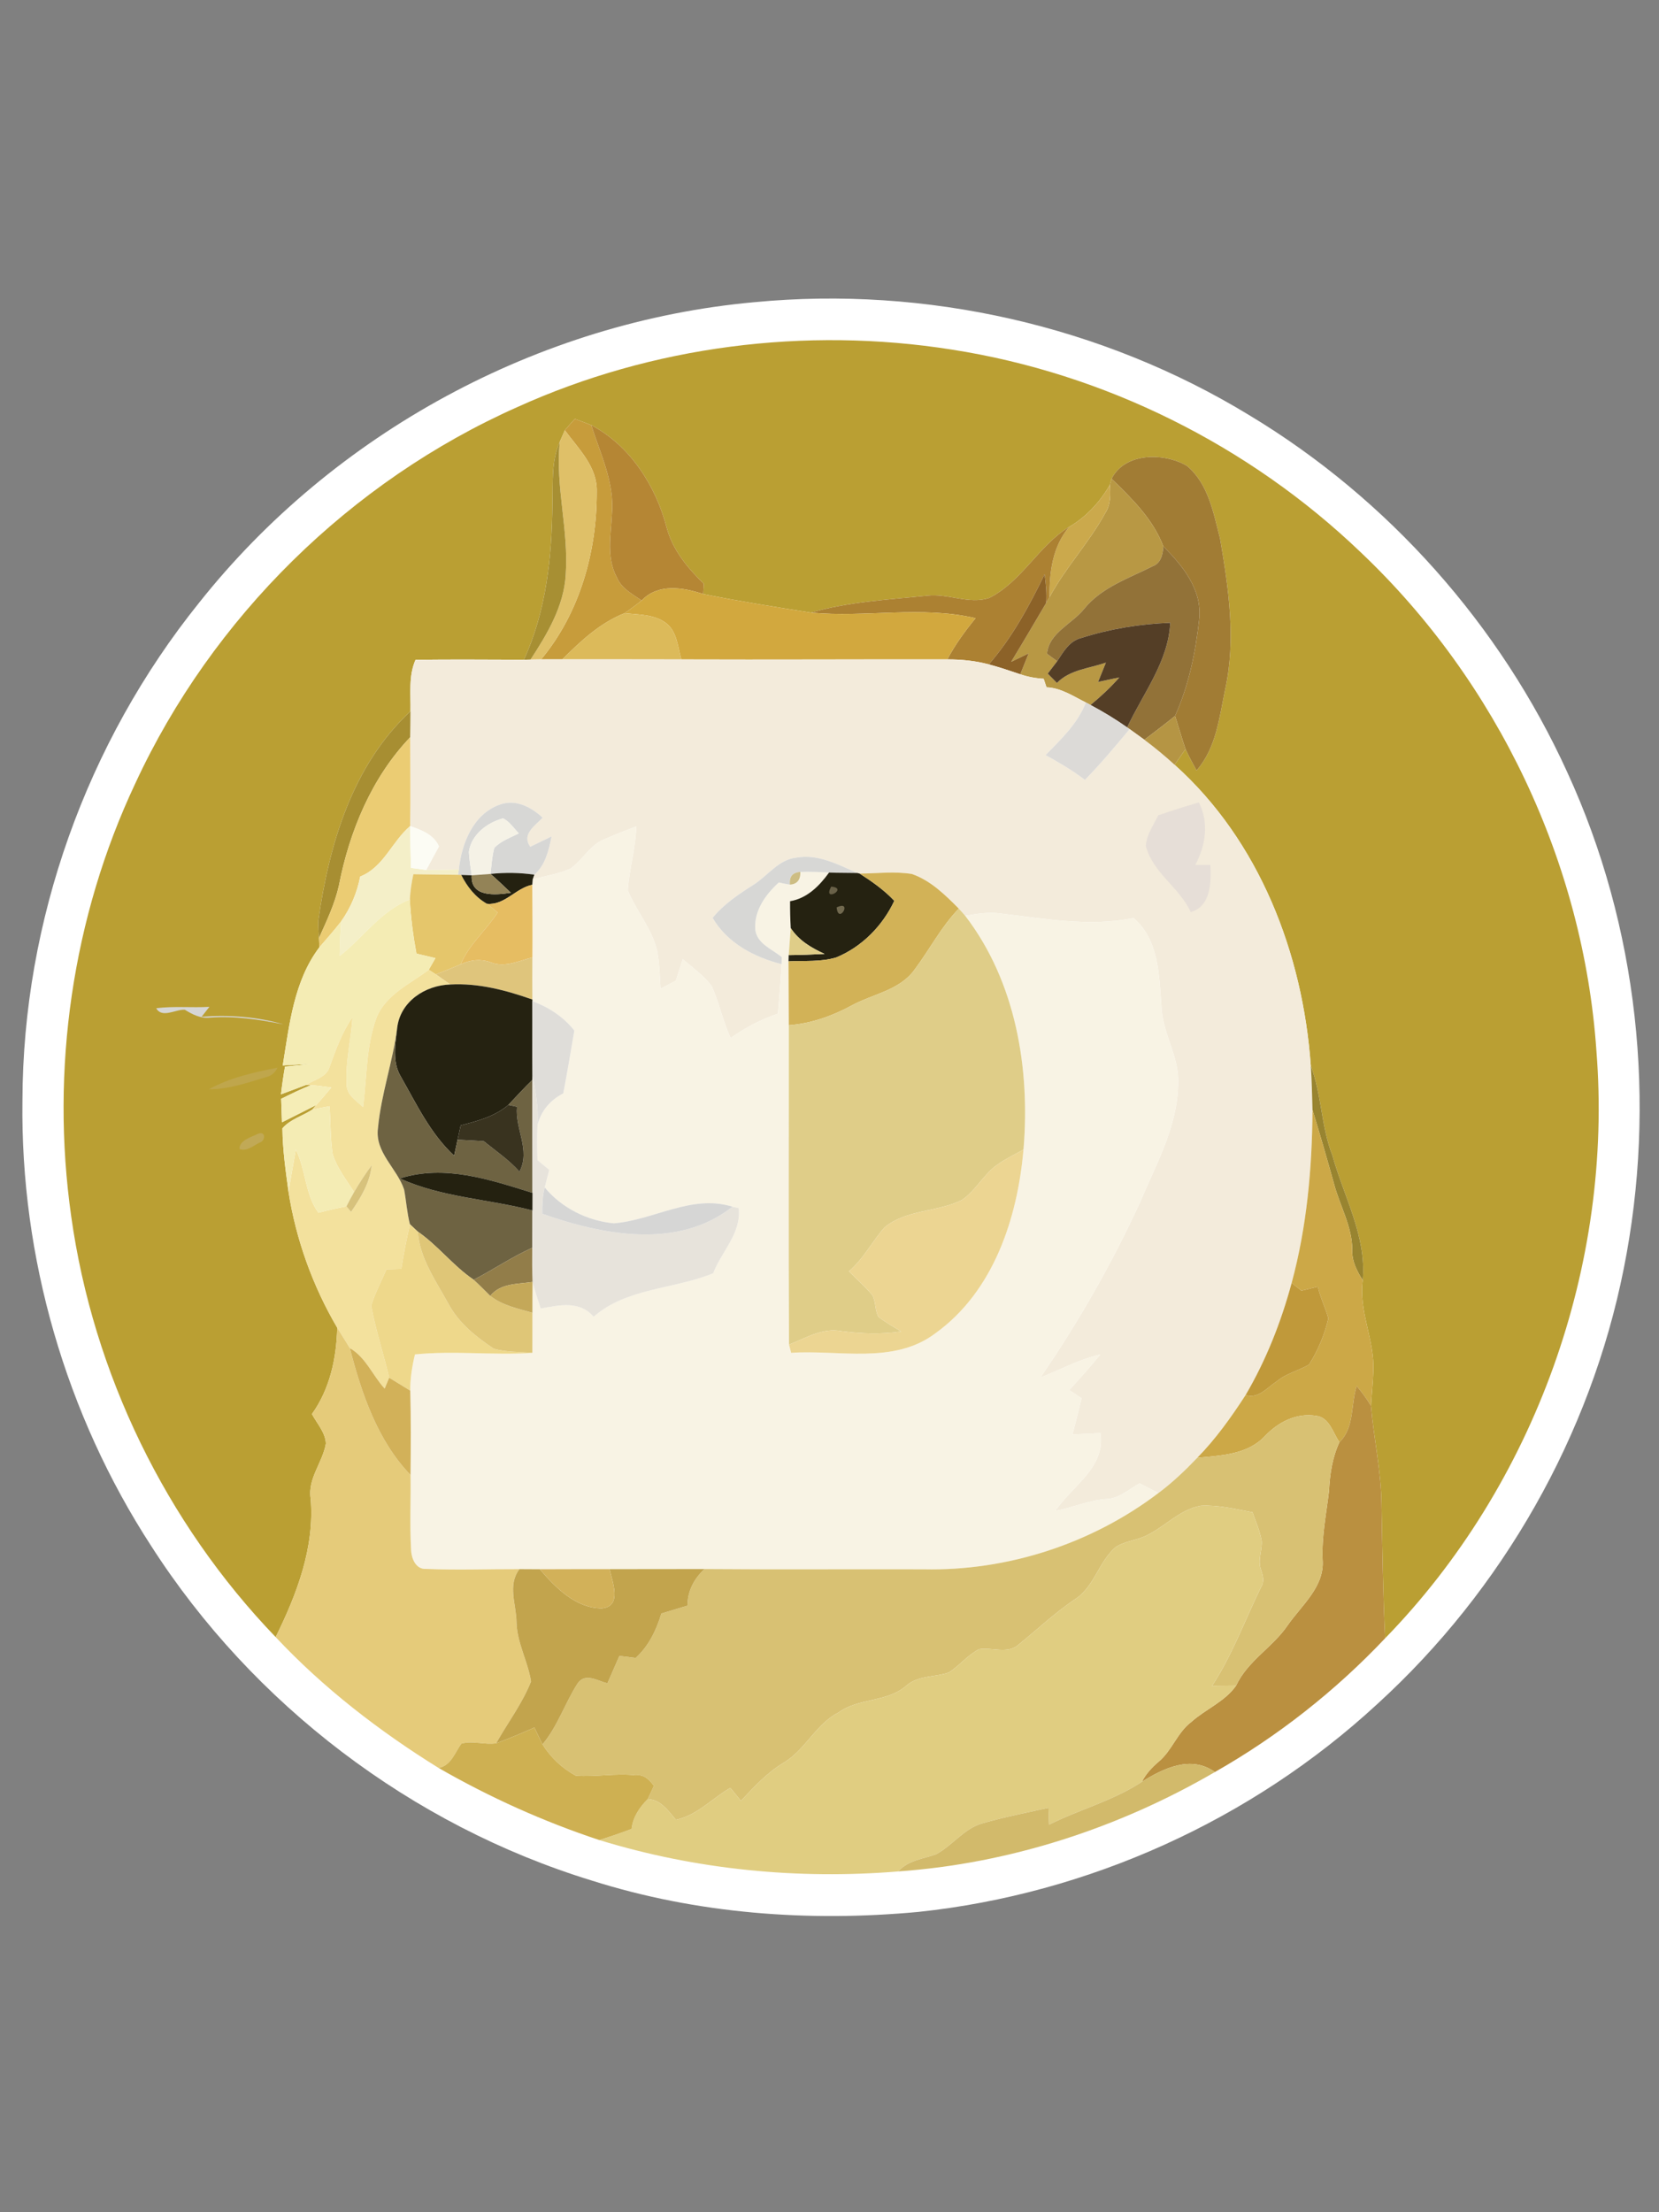 <?xml version="1.0" encoding="UTF-8"?>
<svg width="30px" height="40px" viewBox="0 0 30 40" version="1.1" xmlns="http://www.w3.org/2000/svg" xmlns:xlink="http://www.w3.org/1999/xlink">
    <rect x="0" y="0" width="30" height="40" fill="#808080" stroke="none"/>
    <!-- Generator: Sketch 53.2 (72643) - https://sketchapp.com -->
    <title>icons/currencys/doge/active</title>
    <desc>Created with Sketch.</desc>
    <g id="icons/currencys/doge/active" stroke="none" stroke-width="1" fill="none" fill-rule="evenodd">
        <rect id="Rectangle" fill-opacity="0" fill="#D8D8D8" fill-rule="nonzero" x="0" y="-5" width="30" height="50"></rect>
        <g id="dogecoin" transform="translate(0, 5)">
            <path d="M13.642,0.464 C16.742,0.166 19.935,0.887 22.595,2.51 C25.102,4.02 27.132,6.303 28.343,8.967 C29.623,11.751 29.963,14.942 29.362,17.942 C28.763,20.951 27.171,23.748 24.903,25.814 C22.634,27.909 19.68,29.244 16.608,29.57 C14.626,29.755 12.601,29.606 10.698,29.002 C7.444,28.004 4.573,25.82 2.735,22.955 C1.189,20.576 0.367,17.734 0.406,14.896 C0.414,11.651 1.566,8.427 3.599,5.9 C6.032,2.831 9.739,0.816 13.642,0.464" id="Fill-2" fill="#FFFFFF"></path>
            <path d="M14.739,0.853 C17.339,0.808 19.955,1.471 22.197,2.796 C24.615,4.216 26.604,6.367 27.807,8.902 C29.106,11.546 29.489,14.608 28.984,17.503 C28.322,21.382 25.937,24.921 22.602,27.006 C20.293,28.486 17.536,29.253 14.796,29.193 C12.12,29.175 9.465,28.341 7.235,26.867 C4.952,25.361 3.103,23.192 2.026,20.674 C0.784,17.84 0.52,14.593 1.276,11.593 C2.014,8.555 3.823,5.807 6.278,3.879 C8.667,1.98 11.691,0.915 14.739,0.853" id="Fill-3" fill="#FFFFFF"></path>
            <path d="M9.354,2.361 C11.796,1.254 14.565,0.903 17.211,1.321 C19.974,1.751 22.59,3.053 24.608,4.988 C27.077,7.328 28.634,10.603 28.868,13.998 C29.176,17.869 27.757,21.84 25.047,24.623 C25.009,23.816 24.997,23.008 24.982,22.2 C24.976,21.601 24.843,21.015 24.792,20.421 C24.803,20.213 24.827,20.006 24.834,19.799 C24.863,19.238 24.566,18.715 24.642,18.15 C24.716,17.356 24.3,16.636 24.094,15.892 C23.889,15.369 23.902,14.794 23.703,14.27 C23.56,12.246 22.776,10.203 21.24,8.828 C21.29,8.758 21.388,8.616 21.438,8.545 C21.499,8.677 21.568,8.804 21.637,8.931 C21.994,8.527 22.049,7.971 22.155,7.465 C22.354,6.563 22.216,5.631 22.062,4.734 C21.943,4.274 21.848,3.741 21.463,3.423 C21.052,3.181 20.34,3.177 20.101,3.657 C20.093,3.685 20.077,3.741 20.069,3.768 C19.89,4.079 19.642,4.348 19.331,4.529 C18.779,4.869 18.478,5.514 17.888,5.812 C17.52,5.932 17.146,5.728 16.771,5.77 C16.065,5.843 15.348,5.88 14.662,6.077 C14.013,5.974 13.361,5.871 12.716,5.741 C12.718,5.694 12.723,5.601 12.726,5.554 C12.431,5.268 12.162,4.942 12.055,4.537 C11.858,3.783 11.393,3.057 10.692,2.687 C10.593,2.648 10.494,2.61 10.395,2.574 C10.333,2.642 10.273,2.711 10.214,2.78 C10.191,2.833 10.145,2.939 10.122,2.991 C9.966,3.34 10.001,3.729 9.99,4.101 C9.98,5.062 9.88,6.046 9.474,6.929 C8.82,6.927 8.167,6.922 7.514,6.93 C7.384,7.224 7.43,7.55 7.423,7.861 C6.372,8.834 5.952,10.268 5.756,11.643 C5.755,11.749 5.759,11.856 5.768,11.962 C5.77,12.004 5.773,12.088 5.775,12.129 C5.313,12.738 5.232,13.534 5.113,14.265 C5.282,14.255 5.451,14.245 5.621,14.238 C5.465,14.255 5.309,14.27 5.154,14.285 C5.124,14.452 5.1,14.619 5.081,14.787 C5.233,14.731 5.384,14.673 5.536,14.617 L5.618,14.621 C5.437,14.695 5.26,14.781 5.084,14.868 C5.088,14.974 5.096,15.187 5.099,15.293 C5.305,15.187 5.513,15.087 5.719,14.981 L5.644,15.065 C5.469,15.179 5.245,15.24 5.107,15.402 C5.111,15.786 5.165,16.168 5.217,16.548 C5.352,17.412 5.655,18.253 6.098,19.007 C6.085,19.558 5.966,20.113 5.641,20.568 C5.732,20.74 5.884,20.899 5.893,21.101 C5.836,21.444 5.56,21.734 5.618,22.098 C5.692,22.981 5.368,23.824 4.985,24.601 C2.998,22.536 1.685,19.834 1.288,16.995 C0.911,14.345 1.306,11.584 2.449,9.16 C3.837,6.164 6.337,3.703 9.354,2.361" id="Fill-4" fill="#BA9F33"></path>
            <path d="M10.214,2.78 C10.273,2.711 10.333,2.642 10.395,2.574 C10.494,2.61 10.593,2.648 10.692,2.687 C10.859,3.212 11.118,3.737 11.065,4.303 C11.046,4.681 10.964,5.087 11.154,5.439 C11.236,5.639 11.435,5.743 11.604,5.858 C11.502,5.937 11.401,6.016 11.294,6.087 C10.852,6.263 10.5,6.591 10.169,6.922 C10.041,6.922 9.913,6.923 9.785,6.923 C10.485,6.082 10.794,4.974 10.791,3.892 C10.805,3.443 10.461,3.115 10.214,2.78" id="Fill-5" fill="#C79C3B"></path>
            <path d="M10.692,2.687 C11.393,3.057 11.858,3.783 12.055,4.537 C12.162,4.942 12.431,5.268 12.726,5.554 C12.723,5.601 12.718,5.694 12.716,5.741 C12.35,5.621 11.9,5.545 11.604,5.858 C11.435,5.743 11.236,5.639 11.154,5.439 C10.964,5.087 11.046,4.681 11.065,4.303 C11.118,3.737 10.859,3.212 10.692,2.687" id="Fill-6" fill="#B58634"></path>
            <path d="M10.214,2.78 C10.461,3.115 10.805,3.443 10.791,3.892 C10.794,4.974 10.485,6.082 9.785,6.923 C9.737,6.924 9.642,6.926 9.594,6.926 C9.897,6.462 10.198,5.959 10.23,5.39 C10.287,4.587 10.04,3.796 10.122,2.991 C10.145,2.939 10.191,2.833 10.214,2.78" id="Fill-7" fill="#DFC068"></path>
            <path d="M9.99,4.101 C10.001,3.729 9.966,3.34 10.122,2.991 C10.04,3.796 10.287,4.587 10.23,5.39 C10.198,5.959 9.897,6.462 9.594,6.926 L9.474,6.929 C9.88,6.046 9.98,5.062 9.99,4.101" id="Fill-8" fill="#A78F33"></path>
            <path d="M20.101,3.657 C20.34,3.177 21.052,3.181 21.463,3.423 C21.848,3.741 21.943,4.274 22.062,4.734 C22.216,5.631 22.354,6.563 22.155,7.465 C22.049,7.971 21.994,8.527 21.637,8.931 C21.568,8.804 21.499,8.677 21.438,8.545 C21.37,8.347 21.313,8.145 21.249,7.945 C21.495,7.396 21.62,6.796 21.685,6.2 C21.744,5.668 21.39,5.23 21.037,4.88 C20.85,4.386 20.471,4.018 20.101,3.657" id="Fill-9" fill="#A17C34"></path>
            <path d="M20.069,3.768 C20.077,3.741 20.093,3.685 20.101,3.657 C20.471,4.018 20.85,4.386 21.037,4.88 C21.027,5.025 20.994,5.183 20.842,5.239 C20.409,5.458 19.924,5.617 19.607,6.006 C19.39,6.281 18.967,6.438 18.933,6.821 C18.979,6.855 19.071,6.922 19.117,6.956 C19.074,7.012 18.989,7.124 18.946,7.18 C19.001,7.237 19.057,7.293 19.113,7.349 C19.344,7.108 19.699,7.087 19.998,6.981 C19.951,7.097 19.904,7.214 19.857,7.331 C19.984,7.303 20.113,7.275 20.241,7.249 C20.083,7.43 19.906,7.594 19.72,7.747 C19.699,7.735 19.657,7.713 19.636,7.702 C19.408,7.589 19.186,7.437 18.924,7.427 C18.911,7.388 18.886,7.312 18.873,7.273 C18.729,7.265 18.586,7.238 18.45,7.192 C18.488,7.097 18.564,6.908 18.602,6.814 C18.523,6.852 18.364,6.929 18.285,6.967 C18.5,6.614 18.709,6.257 18.919,5.901 C18.934,5.875 18.964,5.823 18.979,5.797 C19.268,5.261 19.693,4.814 19.984,4.281 C20.086,4.127 20.082,3.944 20.069,3.768" id="Fill-10" fill="#B89844"></path>
            <path d="M20.069,3.768 C20.082,3.944 20.086,4.127 19.984,4.281 C19.693,4.814 19.268,5.261 18.979,5.797 C18.974,5.347 19.033,4.887 19.331,4.529 C19.642,4.348 19.89,4.079 20.069,3.768" id="Fill-11" fill="#CBA94C"></path>
            <path d="M17.888,5.812 C18.478,5.514 18.779,4.869 19.331,4.529 C19.033,4.887 18.974,5.347 18.979,5.797 C18.964,5.823 18.934,5.875 18.919,5.901 C18.931,5.728 18.914,5.556 18.889,5.385 C18.61,5.961 18.303,6.527 17.881,7.013 C17.637,6.947 17.384,6.923 17.131,6.923 C17.271,6.655 17.451,6.411 17.641,6.178 C16.661,5.948 15.653,6.171 14.662,6.077 C15.348,5.88 16.065,5.843 16.771,5.77 C17.146,5.728 17.52,5.932 17.888,5.812" id="Fill-12" fill="#AC8132"></path>
            <path d="M21.037,4.88 C21.39,5.23 21.744,5.668 21.685,6.2 C21.62,6.796 21.495,7.396 21.249,7.945 C21.068,8.093 20.88,8.233 20.694,8.376 C20.606,8.311 20.516,8.247 20.427,8.183 L20.383,8.153 C20.669,7.538 21.131,6.96 21.161,6.261 C20.616,6.281 20.071,6.37 19.552,6.536 C19.338,6.589 19.229,6.786 19.117,6.956 C19.071,6.922 18.979,6.855 18.933,6.821 C18.967,6.438 19.39,6.281 19.607,6.006 C19.924,5.617 20.409,5.458 20.842,5.239 C20.994,5.183 21.027,5.025 21.037,4.88" id="Fill-13" fill="#927238"></path>
            <path d="M18.889,5.385 C18.914,5.556 18.931,5.728 18.919,5.901 C18.709,6.257 18.5,6.614 18.285,6.967 C18.364,6.929 18.523,6.852 18.602,6.814 C18.564,6.908 18.488,7.097 18.45,7.192 C18.261,7.128 18.073,7.064 17.881,7.013 C18.303,6.527 18.61,5.961 18.889,5.385" id="Fill-14" fill="#8C6228"></path>
            <path d="M11.604,5.858 C11.9,5.545 12.35,5.621 12.716,5.741 C13.361,5.871 14.013,5.974 14.662,6.077 C15.653,6.171 16.661,5.948 17.641,6.178 C17.451,6.411 17.271,6.655 17.131,6.923 C15.528,6.921 13.924,6.93 12.321,6.924 C12.254,6.696 12.245,6.412 12.035,6.26 C11.821,6.106 11.544,6.115 11.294,6.087 C11.401,6.016 11.502,5.937 11.604,5.858" id="Fill-15" fill="#D2A83E"></path>
            <path d="M10.169,6.922 C10.5,6.591 10.852,6.263 11.294,6.087 C11.544,6.115 11.821,6.106 12.035,6.26 C12.245,6.412 12.254,6.696 12.321,6.924 C11.604,6.922 10.886,6.923 10.169,6.922" id="Fill-16" fill="#DCBA5A"></path>
            <path d="M19.552,6.536 C20.071,6.37 20.616,6.281 21.161,6.261 C21.131,6.96 20.669,7.538 20.383,8.153 C20.171,8.003 19.949,7.869 19.72,7.747 C19.906,7.594 20.083,7.43 20.241,7.249 C20.113,7.275 19.984,7.303 19.857,7.331 C19.904,7.214 19.951,7.097 19.998,6.981 C19.699,7.087 19.344,7.108 19.113,7.349 C19.057,7.293 19.001,7.237 18.946,7.18 C18.989,7.124 19.074,7.012 19.117,6.956 C19.229,6.786 19.338,6.589 19.552,6.536" id="Fill-17" fill="#543E26"></path>
            <path d="M7.514,6.93 C8.167,6.922 8.82,6.927 9.474,6.929 L9.594,6.926 C9.642,6.926 9.737,6.924 9.785,6.923 C9.913,6.923 10.041,6.922 10.169,6.922 C10.886,6.923 11.604,6.922 12.321,6.924 C13.924,6.93 15.528,6.921 17.131,6.923 C17.384,6.923 17.637,6.947 17.881,7.013 C18.073,7.064 18.261,7.128 18.45,7.192 C18.586,7.238 18.729,7.265 18.873,7.273 C18.886,7.312 18.911,7.388 18.924,7.427 C19.186,7.437 19.408,7.589 19.636,7.702 C19.488,8.084 19.187,8.366 18.908,8.653 C19.153,8.789 19.396,8.931 19.619,9.102 C19.904,8.81 20.167,8.497 20.427,8.183 C20.516,8.247 20.606,8.311 20.694,8.376 C20.883,8.518 21.066,8.668 21.24,8.828 C22.776,10.203 23.56,12.246 23.703,14.27 C23.722,14.535 23.726,14.801 23.734,15.066 C23.728,16.119 23.633,17.179 23.357,18.198 C23.166,18.905 22.895,19.593 22.524,20.225 C22.264,20.626 21.985,21.018 21.649,21.36 C21.431,21.588 21.202,21.807 20.948,21.996 C20.834,21.937 20.721,21.879 20.607,21.821 C20.413,21.929 20.233,22.1 19.999,22.105 C19.685,22.126 19.394,22.263 19.085,22.317 C19.385,21.869 19.998,21.533 19.899,20.913 C19.73,20.921 19.562,20.929 19.394,20.937 C19.451,20.72 19.506,20.501 19.558,20.282 C19.502,20.245 19.392,20.171 19.337,20.134 C19.526,19.923 19.719,19.713 19.897,19.491 C19.517,19.578 19.174,19.766 18.814,19.908 C19.504,18.903 20.111,17.839 20.619,16.731 C20.909,16.044 21.296,15.363 21.305,14.597 C21.331,14.108 21.018,13.685 21.003,13.2 C20.96,12.642 20.961,11.996 20.498,11.599 C19.699,11.763 18.89,11.61 18.093,11.517 C17.879,11.486 17.664,11.523 17.453,11.558 C17.416,11.513 17.377,11.471 17.338,11.429 C17.09,11.18 16.828,10.92 16.489,10.803 C16.177,10.752 15.86,10.793 15.546,10.796 L15.503,10.785 C15.156,10.634 14.795,10.437 14.403,10.507 C14.077,10.541 13.883,10.837 13.623,11 C13.355,11.17 13.089,11.348 12.886,11.596 C13.154,12.054 13.635,12.305 14.133,12.434 C14.116,12.733 14.093,13.031 14.067,13.329 C13.761,13.431 13.475,13.583 13.212,13.769 C13.072,13.466 13.006,13.135 12.871,12.831 C12.727,12.639 12.527,12.498 12.346,12.343 C12.304,12.472 12.263,12.602 12.221,12.732 C12.129,12.78 12.037,12.829 11.945,12.878 C11.932,12.652 11.926,12.425 11.885,12.202 C11.795,11.797 11.506,11.477 11.353,11.098 C11.378,10.71 11.496,10.332 11.506,9.942 C11.312,10.02 11.115,10.091 10.925,10.177 C10.665,10.28 10.537,10.554 10.314,10.707 C10.097,10.803 9.861,10.839 9.633,10.899 L9.662,10.816 C9.865,10.638 9.923,10.376 9.974,10.124 C9.845,10.186 9.717,10.248 9.589,10.311 C9.428,10.085 9.673,9.933 9.813,9.785 C9.606,9.593 9.327,9.444 9.04,9.548 C8.559,9.716 8.347,10.25 8.298,10.72 C8.101,10.725 7.904,10.734 7.707,10.73 C7.784,10.588 7.86,10.446 7.938,10.304 C7.841,10.089 7.623,10.008 7.416,9.937 C7.427,9.401 7.418,8.866 7.417,8.331 C7.419,8.174 7.423,8.018 7.423,7.861 C7.43,7.55 7.384,7.224 7.514,6.93" id="Fill-18" fill="#F3EBDB"></path>
            <path d="M19.636,7.702 C19.657,7.713 19.699,7.735 19.72,7.747 C19.949,7.869 20.171,8.003 20.383,8.153 L20.427,8.183 C20.167,8.497 19.904,8.81 19.619,9.102 C19.396,8.931 19.153,8.789 18.908,8.653 C19.187,8.366 19.488,8.084 19.636,7.702" id="Fill-19" fill="#DCDAD7"></path>
            <path d="M5.756,11.643 C5.952,10.268 6.372,8.834 7.423,7.861 C7.423,8.018 7.419,8.174 7.417,8.331 C6.721,9.06 6.319,10.032 6.129,11.011 C6.055,11.344 5.906,11.653 5.768,11.962 C5.759,11.856 5.755,11.749 5.756,11.643" id="Fill-20" fill="#A78E32"></path>
            <path d="M20.694,8.376 C20.88,8.233 21.068,8.093 21.249,7.945 C21.313,8.145 21.37,8.347 21.438,8.545 C21.388,8.616 21.29,8.758 21.24,8.828 C21.066,8.668 20.883,8.518 20.694,8.376" id="Fill-21" fill="#B59544"></path>
            <path d="M6.129,11.011 C6.319,10.032 6.721,9.06 7.417,8.331 C7.418,8.866 7.427,9.401 7.416,9.937 C7.086,10.218 6.939,10.68 6.514,10.849 C6.457,11.141 6.341,11.417 6.169,11.66 C6.044,11.822 5.908,11.974 5.775,12.129 C5.773,12.088 5.77,12.004 5.768,11.962 C5.906,11.653 6.055,11.344 6.129,11.011" id="Fill-22" fill="#EBCC73"></path>
            <path d="M9.04,9.548 C9.327,9.444 9.606,9.593 9.813,9.785 C9.673,9.933 9.428,10.085 9.589,10.311 C9.717,10.248 9.845,10.186 9.974,10.124 C9.923,10.376 9.865,10.638 9.662,10.816 C9.4,10.778 9.134,10.774 8.871,10.802 C8.887,10.645 8.898,10.486 8.937,10.333 C9.057,10.203 9.23,10.147 9.382,10.068 C9.29,9.975 9.216,9.855 9.096,9.797 C8.809,9.874 8.522,10.092 8.479,10.402 C8.486,10.544 8.509,10.685 8.53,10.827 C8.483,10.825 8.388,10.821 8.341,10.82 L8.282,10.818 L8.298,10.72 C8.347,10.25 8.559,9.716 9.04,9.548" id="Fill-23" fill="#D7D7D5"></path>
            <path d="M20.945,9.742 C21.188,9.658 21.433,9.579 21.68,9.509 C21.865,9.88 21.803,10.283 21.615,10.638 C21.705,10.638 21.796,10.639 21.887,10.64 C21.903,10.952 21.899,11.389 21.532,11.491 C21.329,11.044 20.844,10.784 20.72,10.293 C20.735,10.091 20.858,9.919 20.945,9.742" id="Fill-24" fill="#E6DED7"></path>
            <path d="M8.479,10.402 C8.522,10.092 8.809,9.874 9.096,9.797 C9.216,9.855 9.29,9.975 9.382,10.068 C9.23,10.147 9.057,10.203 8.937,10.333 C8.898,10.486 8.887,10.645 8.871,10.802 C8.786,10.808 8.615,10.82 8.53,10.827 C8.509,10.685 8.486,10.544 8.479,10.402" id="Fill-25" fill="#F5F2E6"></path>
            <path d="M10.925,10.177 C11.115,10.091 11.312,10.02 11.506,9.942 C11.496,10.332 11.378,10.71 11.353,11.098 C11.506,11.477 11.795,11.797 11.885,12.202 C11.926,12.425 11.932,12.652 11.945,12.878 C12.037,12.829 12.129,12.78 12.221,12.732 C12.263,12.602 12.304,12.472 12.346,12.343 C12.527,12.498 12.727,12.639 12.871,12.831 C13.006,13.135 13.072,13.466 13.212,13.769 C13.475,13.583 13.761,13.431 14.067,13.329 C14.093,13.031 14.116,12.733 14.133,12.434 C14.134,12.402 14.135,12.338 14.136,12.306 C13.959,12.158 13.681,12.063 13.657,11.799 C13.635,11.463 13.847,11.171 14.084,10.956 C14.15,10.97 14.217,10.986 14.285,10.996 C14.414,10.986 14.477,10.91 14.473,10.766 C14.646,10.759 14.819,10.767 14.992,10.777 C14.817,11.019 14.594,11.244 14.287,11.295 C14.286,11.457 14.29,11.619 14.299,11.781 C14.289,11.944 14.272,12.107 14.262,12.27 L14.259,12.382 C14.261,12.767 14.261,13.153 14.264,13.538 C14.266,15.463 14.257,17.387 14.268,19.312 C14.277,19.349 14.296,19.424 14.306,19.461 C15.173,19.403 16.16,19.675 16.912,19.11 C17.966,18.353 18.399,17.029 18.508,15.786 C18.631,14.319 18.369,12.749 17.453,11.558 C17.664,11.523 17.879,11.486 18.093,11.517 C18.89,11.61 19.699,11.763 20.498,11.599 C20.961,11.996 20.96,12.642 21.003,13.2 C21.018,13.685 21.331,14.108 21.305,14.597 C21.296,15.363 20.909,16.044 20.619,16.731 C20.111,17.839 19.504,18.903 18.814,19.908 C19.174,19.766 19.517,19.578 19.897,19.491 C19.719,19.713 19.526,19.923 19.337,20.134 C19.392,20.171 19.502,20.245 19.558,20.282 C19.506,20.501 19.451,20.72 19.394,20.937 C19.562,20.929 19.73,20.921 19.899,20.913 C19.998,21.533 19.385,21.869 19.085,22.317 C19.394,22.263 19.685,22.126 19.999,22.105 C20.233,22.1 20.413,21.929 20.607,21.821 C20.721,21.879 20.834,21.937 20.948,21.996 C19.74,22.914 18.217,23.409 16.7,23.375 C15.38,23.371 14.06,23.381 12.74,23.37 C12.168,23.372 11.595,23.371 11.023,23.372 C10.603,23.372 10.182,23.372 9.762,23.374 C9.639,23.373 9.516,23.372 9.393,23.372 C8.832,23.37 8.27,23.392 7.71,23.368 C7.513,23.384 7.434,23.165 7.433,23.005 C7.408,22.56 7.431,22.115 7.424,21.67 C7.429,21.162 7.432,20.653 7.419,20.145 C7.417,19.923 7.452,19.705 7.504,19.49 C8.21,19.418 8.919,19.51 9.627,19.461 C9.627,19.219 9.628,18.977 9.628,18.736 C9.628,18.55 9.628,18.364 9.63,18.179 C9.673,18.341 9.726,18.5 9.778,18.66 C10.112,18.598 10.483,18.513 10.735,18.809 C11.324,18.287 12.192,18.312 12.896,18.023 C13.049,17.625 13.406,17.304 13.359,16.845 C13.331,16.839 13.273,16.826 13.245,16.819 C12.508,16.587 11.819,17.064 11.099,17.119 C10.62,17.074 10.158,16.842 9.85,16.471 C9.876,16.365 9.905,16.259 9.933,16.154 C9.862,16.095 9.791,16.036 9.72,15.977 C9.712,15.763 9.709,15.549 9.721,15.336 C9.786,15.084 9.954,14.887 10.185,14.771 C10.259,14.393 10.32,14.013 10.386,13.634 C10.189,13.385 9.923,13.211 9.627,13.102 L9.627,13.073 C9.625,12.819 9.625,12.566 9.627,12.312 C9.632,11.874 9.627,11.436 9.625,10.998 C9.627,10.973 9.631,10.923 9.633,10.899 C9.861,10.839 10.097,10.803 10.314,10.707 C10.537,10.554 10.665,10.28 10.925,10.177" id="Fill-26" fill="#F8F3E4"></path>
            <path d="M6.514,10.849 C6.939,10.68 7.086,10.218 7.416,9.937 C7.42,10.189 7.425,10.441 7.432,10.693 C7.501,10.702 7.638,10.721 7.707,10.73 C7.904,10.734 8.101,10.725 8.298,10.72 L8.282,10.818 C8.013,10.813 7.744,10.812 7.475,10.807 C7.442,10.958 7.419,11.11 7.411,11.264 C6.886,11.468 6.571,11.95 6.142,12.285 C6.146,12.076 6.151,11.868 6.169,11.66 C6.341,11.417 6.457,11.141 6.514,10.849" id="Fill-27" fill="#F4EFC8"></path>
            <path d="M7.416,9.937 C7.623,10.008 7.841,10.089 7.938,10.304 C7.86,10.446 7.784,10.588 7.707,10.73 C7.638,10.721 7.501,10.702 7.432,10.693 C7.425,10.441 7.42,10.189 7.416,9.937" id="Fill-28" fill="#FCFCF4"></path>
            <path d="M13.623,11 C13.883,10.837 14.077,10.541 14.403,10.507 C14.795,10.437 15.156,10.634 15.503,10.785 C15.332,10.781 15.162,10.784 14.992,10.777 C14.819,10.767 14.646,10.759 14.473,10.766 C14.332,10.774 14.269,10.851 14.285,10.996 C14.217,10.986 14.15,10.97 14.084,10.956 C13.847,11.171 13.635,11.463 13.657,11.799 C13.681,12.063 13.959,12.158 14.136,12.306 C14.135,12.338 14.134,12.402 14.133,12.434 C13.635,12.305 13.154,12.054 12.886,11.596 C13.089,11.348 13.355,11.17 13.623,11" id="Fill-29" fill="#D7D7D5"></path>
            <path d="M7.475,10.807 C7.744,10.812 8.013,10.813 8.282,10.818 L8.341,10.82 C8.448,11.033 8.596,11.223 8.807,11.342 C8.872,11.393 8.936,11.446 8.999,11.5 C8.789,11.822 8.481,12.077 8.33,12.437 C8.18,12.498 8.032,12.563 7.881,12.618 C7.849,12.597 7.785,12.556 7.753,12.535 C7.784,12.482 7.844,12.377 7.874,12.324 C7.76,12.297 7.645,12.27 7.531,12.243 C7.471,11.919 7.428,11.593 7.411,11.264 C7.419,11.11 7.442,10.958 7.475,10.807" id="Fill-30" fill="#E5C66B"></path>
            <path d="M8.341,10.82 C8.388,10.821 8.483,10.825 8.53,10.827 C8.506,11.231 8.968,11.184 9.238,11.142 C9.117,11.026 8.996,10.912 8.871,10.802 C9.134,10.774 9.4,10.778 9.662,10.816 L9.633,10.899 C9.631,10.923 9.627,10.973 9.625,10.998 C9.326,11.059 9.126,11.373 8.807,11.342 C8.596,11.223 8.448,11.033 8.341,10.82" id="Fill-31" fill="#242110"></path>
            <path d="M8.53,10.827 C8.615,10.82 8.786,10.808 8.871,10.802 C8.996,10.912 9.117,11.026 9.238,11.142 C8.968,11.184 8.506,11.231 8.53,10.827" id="Fill-32" fill="#938357"></path>
            <path d="M14.285,10.996 C14.269,10.851 14.332,10.774 14.473,10.766 C14.477,10.91 14.414,10.986 14.285,10.996" id="Fill-33" fill="#CDBD83"></path>
            <path d="M14.992,10.777 C15.162,10.784 15.332,10.781 15.503,10.785 L15.546,10.796 C15.769,10.939 15.989,11.093 16.172,11.288 C15.961,11.74 15.586,12.121 15.122,12.312 C14.843,12.396 14.546,12.368 14.259,12.382 L14.262,12.27 C14.478,12.268 14.694,12.26 14.911,12.248 C14.673,12.14 14.444,12.005 14.299,11.781 C14.29,11.619 14.286,11.457 14.287,11.295 C14.594,11.244 14.817,11.019 14.992,10.777" id="Fill-34" fill="#252211"></path>
            <path d="M15.546,10.796 C15.86,10.793 16.177,10.752 16.489,10.803 C16.828,10.92 17.09,11.18 17.338,11.429 C17.018,11.76 16.809,12.172 16.535,12.537 C16.264,12.91 15.776,12.974 15.394,13.184 C15.043,13.374 14.664,13.507 14.264,13.538 C14.261,13.153 14.261,12.767 14.259,12.382 C14.546,12.368 14.843,12.396 15.122,12.312 C15.586,12.121 15.961,11.74 16.172,11.288 C15.989,11.093 15.769,10.939 15.546,10.796" id="Fill-35" fill="#D2B257"></path>
            <path d="M8.807,11.342 C9.126,11.373 9.326,11.059 9.625,10.998 C9.627,11.436 9.632,11.874 9.627,12.312 C9.387,12.371 9.136,12.499 8.889,12.406 C8.703,12.332 8.509,12.353 8.33,12.437 C8.481,12.077 8.789,11.822 8.999,11.5 C8.936,11.446 8.872,11.393 8.807,11.342" id="Fill-36" fill="#E6BD62"></path>
            <path d="M15.031,11.031 C15.355,11.058 14.863,11.332 15.031,11.031" id="Fill-37" fill="#696148"></path>
            <path d="M6.142,12.285 C6.571,11.95 6.886,11.468 7.411,11.264 C7.428,11.593 7.471,11.919 7.531,12.243 C7.645,12.27 7.76,12.297 7.874,12.324 C7.844,12.377 7.784,12.482 7.753,12.535 C7.414,12.792 6.974,12.983 6.807,13.404 C6.617,13.92 6.636,14.48 6.565,15.019 C6.442,14.897 6.258,14.796 6.269,14.597 C6.243,14.192 6.35,13.794 6.374,13.392 C6.187,13.664 6.074,13.976 5.962,14.284 C5.911,14.478 5.684,14.52 5.536,14.617 C5.384,14.673 5.233,14.731 5.081,14.787 C5.1,14.619 5.124,14.452 5.154,14.285 C5.309,14.27 5.465,14.255 5.621,14.238 C5.451,14.245 5.282,14.255 5.113,14.265 C5.232,13.534 5.313,12.738 5.775,12.129 C5.908,11.974 6.044,11.822 6.169,11.66 C6.151,11.868 6.146,12.076 6.142,12.285" id="Fill-38" fill="#F4ECB4"></path>
            <path d="M15.129,11.407 C15.432,11.264 15.16,11.733 15.129,11.407" id="Fill-39" fill="#71694F"></path>
            <path d="M17.338,11.429 C17.377,11.471 17.416,11.513 17.453,11.558 C18.369,12.749 18.631,14.319 18.508,15.786 C18.351,15.871 18.191,15.952 18.043,16.053 C17.789,16.227 17.65,16.523 17.396,16.697 C16.951,16.919 16.391,16.866 15.995,17.193 C15.769,17.449 15.615,17.764 15.351,17.987 C15.492,18.13 15.644,18.263 15.774,18.417 C15.842,18.536 15.817,18.689 15.885,18.809 C16.012,18.911 16.157,18.989 16.296,19.075 C15.936,19.129 15.571,19.116 15.21,19.068 C14.873,19.004 14.569,19.195 14.268,19.312 C14.257,17.387 14.266,15.463 14.264,13.538 C14.664,13.507 15.043,13.374 15.394,13.184 C15.776,12.974 16.264,12.91 16.535,12.537 C16.809,12.172 17.018,11.76 17.338,11.429" id="Fill-40" fill="#DFCD88"></path>
            <path d="M14.299,11.781 C14.444,12.005 14.673,12.14 14.911,12.248 C14.694,12.26 14.478,12.268 14.262,12.27 C14.272,12.107 14.289,11.944 14.299,11.781" id="Fill-41" fill="#DFCD88"></path>
            <path d="M8.33,12.437 C8.509,12.353 8.703,12.332 8.889,12.406 C9.136,12.499 9.387,12.371 9.627,12.312 C9.625,12.566 9.625,12.819 9.627,13.073 C9.15,12.905 8.653,12.773 8.142,12.801 C8.055,12.739 7.968,12.678 7.881,12.618 C8.032,12.563 8.18,12.498 8.33,12.437" id="Fill-42" fill="#DFC57C"></path>
            <path d="M6.807,13.404 C6.974,12.983 7.414,12.792 7.753,12.535 C7.785,12.556 7.849,12.597 7.881,12.618 C7.968,12.678 8.055,12.739 8.142,12.801 C7.686,12.816 7.236,13.11 7.182,13.59 C7.103,14.2 6.892,14.785 6.835,15.397 C6.775,15.837 7.181,16.125 7.308,16.509 C7.347,16.718 7.36,16.931 7.413,17.137 C7.352,17.404 7.299,17.673 7.257,17.943 C7.168,17.945 7.078,17.948 6.989,17.951 C6.895,18.169 6.782,18.381 6.711,18.609 C6.792,19.048 6.936,19.475 7.037,19.911 C7.017,19.96 6.976,20.059 6.956,20.108 C6.738,19.871 6.614,19.54 6.326,19.376 C6.252,19.251 6.172,19.131 6.098,19.007 C5.655,18.253 5.352,17.412 5.217,16.548 C5.258,16.293 5.307,16.039 5.349,15.785 C5.533,16.15 5.513,16.595 5.759,16.928 C5.926,16.884 6.094,16.843 6.264,16.813 L6.348,16.913 C6.524,16.658 6.69,16.384 6.722,16.068 C6.607,16.224 6.5,16.386 6.403,16.554 C6.263,16.334 6.097,16.124 6.016,15.874 C5.971,15.585 5.981,15.292 5.958,15.002 C5.853,15.022 5.749,15.042 5.644,15.065 L5.719,14.981 C5.812,14.877 5.901,14.77 5.991,14.664 C5.867,14.648 5.743,14.628 5.618,14.621 L5.536,14.617 C5.684,14.52 5.911,14.478 5.962,14.284 C6.074,13.976 6.187,13.664 6.374,13.392 C6.35,13.794 6.243,14.192 6.269,14.597 C6.258,14.796 6.442,14.897 6.565,15.019 C6.636,14.48 6.617,13.92 6.807,13.404" id="Fill-43" fill="#F3E19D"></path>
            <path d="M7.182,13.59 C7.236,13.11 7.686,12.816 8.142,12.801 C8.653,12.773 9.15,12.905 9.627,13.073 L9.627,13.102 C9.63,13.549 9.624,13.995 9.629,14.442 L9.628,14.525 C9.478,14.671 9.336,14.826 9.192,14.979 C8.948,15.187 8.635,15.27 8.331,15.348 C8.317,15.413 8.289,15.543 8.275,15.608 C8.259,15.68 8.228,15.825 8.212,15.897 C7.783,15.499 7.532,14.965 7.247,14.465 C7.088,14.199 7.149,13.879 7.182,13.59" id="Fill-44" fill="#252211"></path>
            <path d="M9.627,13.102 C9.923,13.211 10.189,13.385 10.386,13.634 C10.32,14.013 10.259,14.393 10.185,14.771 C9.954,14.887 9.786,15.084 9.721,15.336 C9.737,15.034 9.688,14.736 9.629,14.442 C9.624,13.995 9.63,13.549 9.627,13.102" id="Fill-45" fill="#DFDDD9"></path>
            <path d="M2.825,13.23 C3.144,13.189 3.467,13.224 3.787,13.205 L3.646,13.384 C4.142,13.347 4.647,13.383 5.126,13.522 C4.687,13.434 4.241,13.366 3.793,13.4 C3.627,13.419 3.479,13.342 3.343,13.258 C3.182,13.245 2.927,13.42 2.825,13.23" id="Fill-46" fill="#D6D6D5"></path>
            <path d="M6.835,15.397 C6.892,14.785 7.103,14.2 7.182,13.59 C7.149,13.879 7.088,14.199 7.247,14.465 C7.532,14.965 7.783,15.499 8.212,15.897 C8.228,15.825 8.259,15.68 8.275,15.608 C8.432,15.615 8.589,15.624 8.747,15.634 C8.967,15.812 9.204,15.972 9.394,16.185 C9.599,15.795 9.31,15.413 9.349,15.012 C9.31,15.004 9.231,14.987 9.192,14.979 C9.336,14.826 9.478,14.671 9.628,14.525 C9.626,15.206 9.629,15.888 9.629,16.569 C8.859,16.329 8.037,16.05 7.232,16.308 C7.985,16.652 8.834,16.679 9.628,16.887 C9.628,17.112 9.626,17.337 9.624,17.562 C9.257,17.727 8.923,17.955 8.566,18.14 C8.194,17.89 7.923,17.523 7.554,17.269 C7.519,17.236 7.448,17.17 7.413,17.137 C7.36,16.931 7.347,16.718 7.308,16.509 C7.181,16.125 6.775,15.837 6.835,15.397" id="Fill-47" fill="#6E6342"></path>
            <path d="M3.776,14.696 C4.159,14.484 4.593,14.389 5.018,14.305 C4.973,14.401 4.898,14.459 4.795,14.481 C4.463,14.581 4.128,14.697 3.776,14.696" id="Fill-48" fill="#BFA64C"></path>
            <path d="M23.703,14.27 C23.902,14.794 23.889,15.369 24.094,15.892 C24.3,16.636 24.716,17.356 24.642,18.15 C24.54,17.984 24.445,17.807 24.453,17.606 C24.455,17.177 24.226,16.803 24.121,16.398 C23.997,15.952 23.868,15.508 23.734,15.066 C23.726,14.801 23.722,14.535 23.703,14.27" id="Fill-49" fill="#988430"></path>
            <path d="M9.629,14.442 C9.688,14.736 9.737,15.034 9.721,15.336 C9.709,15.549 9.712,15.763 9.72,15.977 C9.791,16.036 9.862,16.095 9.933,16.154 C9.905,16.259 9.876,16.365 9.85,16.471 C9.811,16.626 9.805,16.787 9.807,16.947 C10.897,17.331 12.262,17.599 13.245,16.819 C13.273,16.826 13.331,16.839 13.359,16.845 C13.406,17.304 13.049,17.625 12.896,18.023 C12.192,18.312 11.324,18.287 10.735,18.809 C10.483,18.513 10.112,18.598 9.778,18.66 C9.726,18.5 9.673,18.341 9.63,18.179 C9.621,17.973 9.623,17.768 9.624,17.562 C9.626,17.337 9.628,17.112 9.628,16.887 C9.629,16.781 9.629,16.675 9.629,16.569 C9.629,15.888 9.626,15.206 9.628,14.525 L9.629,14.442" id="Fill-50" fill="#E7E3DB"></path>
            <path d="M5.618,14.621 C5.743,14.628 5.867,14.648 5.991,14.664 C5.901,14.77 5.812,14.877 5.719,14.981 C5.513,15.087 5.305,15.187 5.099,15.293 C5.096,15.187 5.088,14.974 5.084,14.868 C5.26,14.781 5.437,14.695 5.618,14.621" id="Fill-51" fill="#F5EDB6"></path>
            <path d="M5.644,15.065 C5.749,15.042 5.853,15.022 5.958,15.002 C5.981,15.292 5.971,15.585 6.016,15.874 C6.097,16.124 6.263,16.334 6.403,16.554 C6.354,16.639 6.308,16.725 6.264,16.813 C6.094,16.843 5.926,16.884 5.759,16.928 C5.513,16.595 5.533,16.15 5.349,15.785 C5.307,16.039 5.258,16.293 5.217,16.548 C5.165,16.168 5.111,15.786 5.107,15.402 C5.245,15.24 5.469,15.179 5.644,15.065" id="Fill-52" fill="#F4ECB4"></path>
            <path d="M8.331,15.348 C8.635,15.27 8.948,15.187 9.192,14.979 C9.231,14.987 9.31,15.004 9.349,15.012 C9.31,15.413 9.599,15.795 9.394,16.185 C9.204,15.972 8.967,15.812 8.747,15.634 C8.589,15.624 8.432,15.615 8.275,15.608 C8.289,15.543 8.317,15.413 8.331,15.348" id="Fill-53" fill="#39331F"></path>
            <path d="M23.734,15.066 C23.868,15.508 23.997,15.952 24.121,16.398 C24.226,16.803 24.455,17.177 24.453,17.606 C24.445,17.807 24.54,17.984 24.642,18.15 C24.566,18.715 24.863,19.238 24.834,19.799 C24.827,20.006 24.803,20.213 24.792,20.421 C24.717,20.293 24.628,20.174 24.533,20.061 C24.424,20.398 24.496,20.814 24.221,21.077 C24.101,20.907 24.041,20.625 23.796,20.6 C23.441,20.543 23.11,20.717 22.872,20.968 C22.559,21.303 22.075,21.318 21.649,21.36 C21.985,21.018 22.264,20.626 22.524,20.225 C22.756,20.298 22.912,20.091 23.085,19.979 C23.256,19.834 23.48,19.785 23.671,19.674 C23.833,19.418 23.953,19.132 24.021,18.837 C23.966,18.643 23.875,18.462 23.831,18.265 C23.731,18.289 23.633,18.313 23.534,18.337 C23.49,18.302 23.401,18.233 23.357,18.198 C23.633,17.179 23.728,16.119 23.734,15.066" id="Fill-54" fill="#CCA847"></path>
            <path d="M4.658,15.504 C4.808,15.435 4.81,15.632 4.688,15.663 C4.582,15.717 4.455,15.828 4.33,15.775 C4.325,15.62 4.543,15.561 4.658,15.504" id="Fill-55" fill="#C1A956"></path>
            <path d="M18.043,16.053 C18.191,15.952 18.351,15.871 18.508,15.786 C18.399,17.029 17.966,18.353 16.912,19.11 C16.16,19.675 15.173,19.403 14.306,19.461 C14.296,19.424 14.277,19.349 14.268,19.312 C14.569,19.195 14.873,19.004 15.21,19.068 C15.571,19.116 15.936,19.129 16.296,19.075 C16.157,18.989 16.012,18.911 15.885,18.809 C15.817,18.689 15.842,18.536 15.774,18.417 C15.644,18.263 15.492,18.13 15.351,17.987 C15.615,17.764 15.769,17.449 15.995,17.193 C16.391,16.866 16.951,16.919 17.396,16.697 C17.65,16.523 17.789,16.227 18.043,16.053" id="Fill-56" fill="#ECD592"></path>
            <path d="M6.403,16.554 C6.5,16.386 6.607,16.224 6.722,16.068 C6.69,16.384 6.524,16.658 6.348,16.913 L6.264,16.813 C6.308,16.725 6.354,16.639 6.403,16.554" id="Fill-57" fill="#D7C27C"></path>
            <path d="M7.232,16.308 C8.037,16.05 8.859,16.329 9.629,16.569 C9.629,16.675 9.629,16.781 9.628,16.887 C8.834,16.679 7.985,16.652 7.232,16.308" id="Fill-58" fill="#242110"></path>
            <path d="M9.807,16.947 C9.805,16.787 9.811,16.626 9.85,16.471 C10.158,16.842 10.62,17.074 11.099,17.119 C11.819,17.064 12.508,16.587 13.245,16.819 C12.262,17.599 10.897,17.331 9.807,16.947" id="Fill-59" fill="#D6D6D5"></path>
            <path d="M7.413,17.137 C7.448,17.17 7.519,17.236 7.554,17.269 C7.59,17.756 7.884,18.164 8.112,18.58 C8.297,18.924 8.61,19.174 8.93,19.387 C9.156,19.45 9.394,19.442 9.627,19.461 C8.919,19.51 8.21,19.418 7.504,19.49 C7.452,19.705 7.417,19.923 7.419,20.145 C7.292,20.067 7.165,19.989 7.037,19.911 C6.936,19.475 6.792,19.048 6.711,18.609 C6.782,18.381 6.895,18.169 6.989,17.951 C7.078,17.948 7.168,17.945 7.257,17.943 C7.299,17.673 7.352,17.404 7.413,17.137" id="Fill-60" fill="#EED88B"></path>
            <path d="M7.554,17.269 C7.923,17.523 8.194,17.89 8.566,18.14 C8.67,18.233 8.766,18.334 8.866,18.431 C9.085,18.605 9.365,18.661 9.628,18.736 C9.628,18.977 9.627,19.219 9.627,19.461 C9.394,19.442 9.156,19.45 8.93,19.387 C8.61,19.174 8.297,18.924 8.112,18.58 C7.884,18.164 7.59,17.756 7.554,17.269" id="Fill-61" fill="#DFC677"></path>
            <path d="M8.566,18.14 C8.923,17.955 9.257,17.727 9.624,17.562 C9.623,17.768 9.621,17.973 9.63,18.179 C9.364,18.221 9.054,18.198 8.866,18.431 C8.766,18.334 8.67,18.233 8.566,18.14" id="Fill-62" fill="#927D49"></path>
            <path d="M8.866,18.431 C9.054,18.198 9.364,18.221 9.63,18.179 C9.628,18.364 9.628,18.55 9.628,18.736 C9.365,18.661 9.085,18.605 8.866,18.431" id="Fill-63" fill="#C4A859"></path>
            <path d="M23.357,18.198 C23.401,18.233 23.49,18.302 23.534,18.337 C23.633,18.313 23.731,18.289 23.831,18.265 C23.875,18.462 23.966,18.643 24.021,18.837 C23.953,19.132 23.833,19.418 23.671,19.674 C23.48,19.785 23.256,19.834 23.085,19.979 C22.912,20.091 22.756,20.298 22.524,20.225 C22.895,19.593 23.166,18.905 23.357,18.198" id="Fill-64" fill="#C0993A"></path>
            <path d="M6.098,19.007 C6.172,19.131 6.252,19.251 6.326,19.376 C6.537,20.194 6.827,21.051 7.424,21.67 C7.431,22.115 7.408,22.56 7.433,23.005 C7.434,23.165 7.513,23.384 7.71,23.368 C8.27,23.392 8.832,23.37 9.393,23.372 C9.175,23.66 9.334,24.002 9.34,24.323 C9.346,24.701 9.545,25.036 9.603,25.403 C9.445,25.803 9.181,26.148 8.972,26.521 C8.763,26.552 8.544,26.469 8.343,26.527 C8.224,26.691 8.158,26.923 7.931,26.967 C6.859,26.301 5.85,25.524 4.985,24.601 C5.368,23.824 5.692,22.981 5.618,22.098 C5.56,21.734 5.836,21.444 5.893,21.101 C5.884,20.899 5.732,20.74 5.641,20.568 C5.966,20.113 6.085,19.558 6.098,19.007" id="Fill-65" fill="#E5CB7A"></path>
            <path d="M6.326,19.376 C6.614,19.54 6.738,19.871 6.956,20.108 C6.976,20.059 7.017,19.96 7.037,19.911 C7.165,19.989 7.292,20.067 7.419,20.145 C7.432,20.653 7.429,21.162 7.424,21.67 C6.827,21.051 6.537,20.194 6.326,19.376" id="Fill-66" fill="#D2B159"></path>
            <path d="M24.533,20.061 C24.628,20.174 24.717,20.293 24.792,20.421 C24.843,21.015 24.976,21.601 24.982,22.2 C24.997,23.008 25.009,23.816 25.047,24.623 C24.148,25.574 23.106,26.395 21.969,27.041 C21.538,26.732 21.042,26.971 20.649,27.217 C20.722,27.073 20.831,26.956 20.953,26.853 C21.194,26.652 21.288,26.328 21.54,26.137 C21.8,25.903 22.148,25.77 22.353,25.478 C22.56,25.031 23.012,24.788 23.284,24.389 C23.538,24.024 23.956,23.688 23.917,23.2 C23.899,22.781 23.984,22.37 24.033,21.957 C24.047,21.656 24.093,21.352 24.221,21.077 C24.496,20.814 24.424,20.398 24.533,20.061" id="Fill-67" fill="#BA9040"></path>
            <path d="M22.872,20.968 C23.11,20.717 23.441,20.543 23.796,20.6 C24.041,20.625 24.101,20.907 24.221,21.077 C24.093,21.352 24.047,21.656 24.033,21.957 C23.984,22.37 23.899,22.781 23.917,23.2 C23.956,23.688 23.538,24.024 23.284,24.389 C23.012,24.788 22.56,25.031 22.353,25.478 C22.208,25.479 22.063,25.481 21.918,25.483 C22.283,24.925 22.512,24.296 22.802,23.7 C22.869,23.602 22.84,23.494 22.806,23.392 C22.737,23.22 22.824,23.042 22.815,22.866 C22.785,22.685 22.709,22.516 22.649,22.344 C22.34,22.287 22.029,22.208 21.713,22.226 C21.32,22.297 21.048,22.626 20.694,22.782 C20.525,22.854 20.334,22.872 20.177,22.972 C19.863,23.239 19.788,23.705 19.424,23.927 C19.069,24.169 18.756,24.464 18.423,24.734 C18.227,24.917 17.941,24.781 17.705,24.82 C17.497,24.926 17.351,25.12 17.154,25.243 C16.899,25.329 16.597,25.293 16.385,25.483 C16.039,25.783 15.53,25.697 15.164,25.964 C14.75,26.175 14.564,26.642 14.168,26.875 C13.87,27.053 13.635,27.312 13.398,27.562 C13.334,27.483 13.27,27.405 13.207,27.327 C12.877,27.518 12.608,27.824 12.222,27.905 C12.084,27.741 11.95,27.541 11.712,27.531 C11.751,27.451 11.789,27.371 11.825,27.29 C11.743,27.184 11.65,27.079 11.501,27.101 C11.139,27.057 10.775,27.134 10.413,27.107 C10.167,26.976 9.958,26.777 9.81,26.541 C10.088,26.21 10.217,25.791 10.449,25.433 C10.587,25.241 10.81,25.394 10.984,25.437 C11.056,25.271 11.129,25.106 11.201,24.941 C11.299,24.953 11.397,24.965 11.495,24.978 C11.731,24.763 11.869,24.475 11.96,24.174 C12.118,24.127 12.276,24.08 12.433,24.032 C12.431,23.77 12.551,23.545 12.74,23.37 C14.06,23.381 15.38,23.371 16.7,23.375 C18.217,23.409 19.74,22.914 20.948,21.996 C21.202,21.807 21.431,21.588 21.649,21.36 C22.075,21.318 22.559,21.303 22.872,20.968" id="Fill-68" fill="#D8C173"></path>
            <path d="M20.694,22.782 C21.048,22.626 21.32,22.297 21.713,22.226 C22.029,22.208 22.34,22.287 22.649,22.344 C22.709,22.516 22.785,22.685 22.815,22.866 C22.824,23.042 22.737,23.22 22.806,23.392 C22.84,23.494 22.869,23.602 22.802,23.7 C22.512,24.296 22.283,24.925 21.918,25.483 C22.063,25.481 22.208,25.479 22.353,25.478 C22.148,25.77 21.8,25.903 21.54,26.137 C21.288,26.328 21.194,26.652 20.953,26.853 C20.831,26.956 20.722,27.073 20.649,27.217 C20.132,27.56 19.521,27.716 18.97,27.993 C18.966,27.891 18.962,27.789 18.959,27.688 C18.561,27.777 18.161,27.854 17.77,27.967 C17.434,28.059 17.228,28.366 16.931,28.526 C16.694,28.613 16.42,28.634 16.244,28.838 C14.427,28.988 12.582,28.806 10.838,28.271 C11.033,28.209 11.228,28.143 11.42,28.069 C11.446,27.856 11.563,27.68 11.712,27.531 C11.95,27.541 12.084,27.741 12.222,27.905 C12.608,27.824 12.877,27.518 13.207,27.327 C13.27,27.405 13.334,27.483 13.398,27.562 C13.635,27.312 13.87,27.053 14.168,26.875 C14.564,26.642 14.75,26.175 15.164,25.964 C15.53,25.697 16.039,25.783 16.385,25.483 C16.597,25.293 16.899,25.329 17.154,25.243 C17.351,25.12 17.497,24.926 17.705,24.82 C17.941,24.781 18.227,24.917 18.423,24.734 C18.756,24.464 19.069,24.169 19.424,23.927 C19.788,23.705 19.863,23.239 20.177,22.972 C20.334,22.872 20.525,22.854 20.694,22.782" id="Fill-69" fill="#E0CD81"></path>
            <path d="M9.393,23.372 C9.516,23.372 9.639,23.373 9.762,23.374 C10.047,23.709 10.415,24.081 10.885,24.081 C11.256,24.044 11.072,23.604 11.023,23.372 C11.595,23.371 12.168,23.372 12.74,23.37 C12.551,23.545 12.431,23.77 12.433,24.032 C12.276,24.08 12.118,24.127 11.96,24.174 C11.869,24.475 11.731,24.763 11.495,24.978 C11.397,24.965 11.299,24.953 11.201,24.941 C11.129,25.106 11.056,25.271 10.984,25.437 C10.81,25.394 10.587,25.241 10.449,25.433 C10.217,25.791 10.088,26.21 9.81,26.541 C9.76,26.44 9.711,26.339 9.664,26.237 C9.435,26.337 9.206,26.435 8.972,26.521 C9.181,26.148 9.445,25.803 9.603,25.403 C9.545,25.036 9.346,24.701 9.34,24.323 C9.334,24.002 9.175,23.66 9.393,23.372" id="Fill-70" fill="#C2A44D"></path>
            <path d="M9.762,23.374 C10.182,23.372 10.603,23.372 11.023,23.372 C11.072,23.604 11.256,24.044 10.885,24.081 C10.415,24.081 10.047,23.709 9.762,23.374" id="Fill-71" fill="#D2B159"></path>
            <path d="M8.972,26.521 C9.206,26.435 9.435,26.337 9.664,26.237 C9.711,26.339 9.76,26.44 9.81,26.541 C9.958,26.777 10.167,26.976 10.413,27.107 C10.775,27.134 11.139,27.057 11.501,27.101 C11.65,27.079 11.743,27.184 11.825,27.29 C11.789,27.371 11.751,27.451 11.712,27.531 C11.563,27.68 11.446,27.856 11.42,28.069 C11.228,28.143 11.033,28.209 10.838,28.271 C9.827,27.936 8.854,27.498 7.931,26.967 C8.158,26.923 8.224,26.691 8.343,26.527 C8.544,26.469 8.763,26.552 8.972,26.521" id="Fill-72" fill="#CEB052"></path>
            <path d="M20.649,27.217 C21.042,26.971 21.538,26.732 21.969,27.041 C20.228,28.054 18.256,28.696 16.244,28.838 C16.42,28.634 16.694,28.613 16.931,28.526 C17.228,28.366 17.434,28.059 17.77,27.967 C18.161,27.854 18.561,27.777 18.959,27.688 C18.962,27.789 18.966,27.891 18.97,27.993 C19.521,27.716 20.132,27.56 20.649,27.217" id="Fill-73" fill="#D2BA6B"></path>
        </g>
    </g>
</svg>